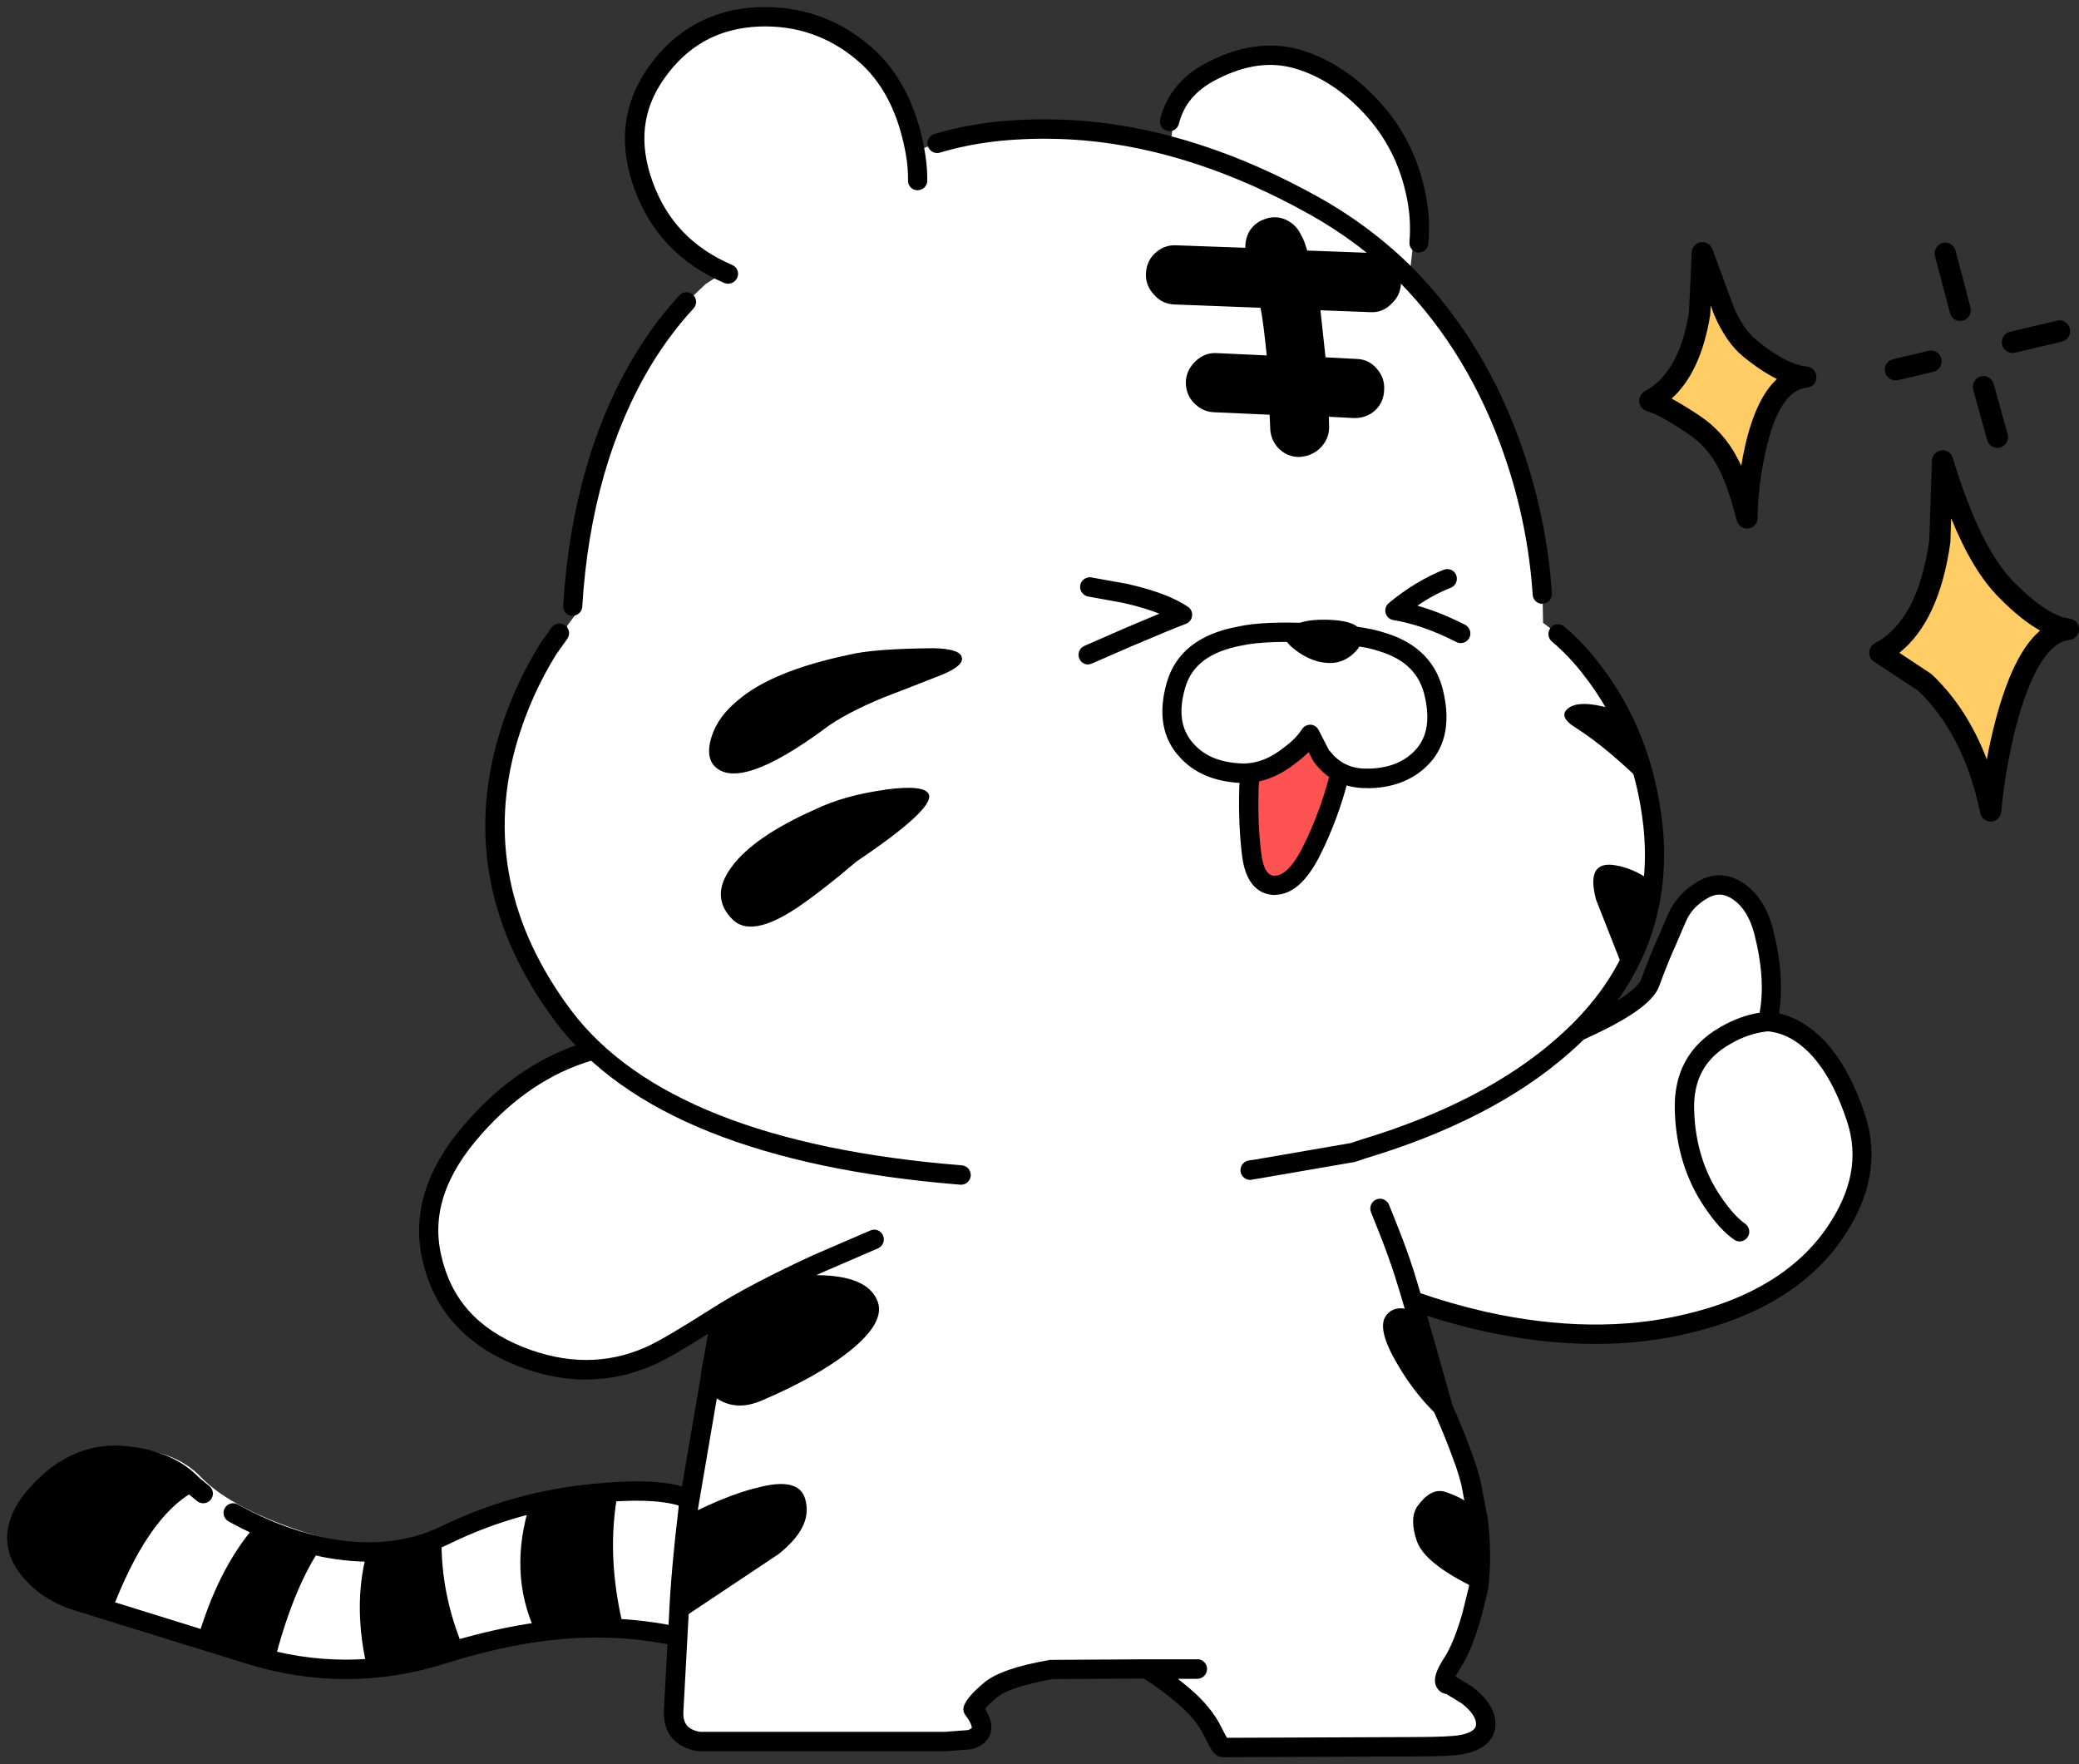 <svg width="198" height="168" viewBox="0 0 198 168" fill="none" xmlns="http://www.w3.org/2000/svg">
<rect x="0" y="0" width="198" height="168" fill="#333333" stroke="none"/>
<g id="&#237;&#152;&#184;&#235;&#158;&#145;&#236;&#157;&#180;">
<g id="Group">
<g id="Group_2">
<g id="Group_3">
<g id="3 18 Layer0 0 FILL">
<path id="Vector" d="M167.955 88.557C167.501 86.878 166.717 85.644 165.616 84.867C164.461 84.076 163.291 84.035 162.122 84.742C161.117 85.325 160.361 86.102 159.865 87.086C159.687 87.489 159.343 88.293 158.82 89.5C158.283 90.679 157.733 92.038 157.182 93.564C156.605 95.063 153.55 96.935 148.033 99.169C142.516 101.374 134.041 102.914 122.594 103.788L130.243 122.362L134.811 123.929C136.889 124.665 139.049 125.275 141.264 125.788C148.35 127.37 154.816 127.439 160.691 126.038C167.171 124.526 171.863 121.627 174.78 117.354C177.284 113.678 177.944 110.072 176.788 106.507C175.825 103.538 174.573 101.249 173.046 99.654C171.615 98.184 170.06 97.379 168.368 97.24C166.978 97.365 165.63 97.809 164.309 98.586C161.599 100.126 160.319 102.512 160.443 105.771C160.54 109.073 161.448 111.972 163.167 114.469C164.02 115.745 164.86 116.675 165.699 117.257C164.873 116.675 164.02 115.745 163.167 114.469C161.461 111.972 160.553 109.073 160.443 105.771C160.319 102.525 161.613 100.126 164.309 98.586C165.63 97.823 166.978 97.379 168.368 97.24C168.96 94.799 168.822 91.914 167.969 88.557H167.955Z" fill="white"/>
</g>
<g id="3 18 Layer0 0 1 STROKES">
<path id="Vector_2" d="M151.954 127.98C148.487 127.98 144.841 127.564 141.058 126.718C138.815 126.204 136.614 125.566 134.495 124.831L129.927 123.277C129.679 123.194 129.473 123 129.377 122.75L121.727 104.176C121.617 103.899 121.645 103.594 121.796 103.344C121.947 103.094 122.209 102.928 122.511 102.9C133.807 102.054 142.268 100.514 147.675 98.35C154.802 95.451 156.082 93.828 156.302 93.259C156.852 91.747 157.416 90.36 157.967 89.139C158.476 87.946 158.82 87.142 159.012 86.74C159.618 85.561 160.498 84.645 161.654 83.979C163.112 83.091 164.667 83.147 166.112 84.145C167.405 85.047 168.313 86.462 168.822 88.349C169.606 91.4 169.813 94.133 169.428 96.505C170.955 96.852 172.372 97.698 173.679 99.03C175.302 100.722 176.637 103.136 177.641 106.229C178.893 110.058 178.178 113.983 175.523 117.881C172.482 122.334 167.556 125.386 160.884 126.953C158.063 127.633 155.077 127.98 151.954 127.98ZM130.904 121.654L135.087 123.083C137.15 123.804 139.283 124.415 141.457 124.914C148.363 126.454 154.761 126.537 160.471 125.164C166.69 123.721 171.244 120.919 174.023 116.855C176.376 113.401 176.995 110.113 175.922 106.826C175 103.996 173.803 101.818 172.386 100.334C171.134 99.044 169.813 98.35 168.368 98.211C167.144 98.336 165.933 98.739 164.763 99.432C162.356 100.805 161.241 102.872 161.351 105.771C161.448 108.879 162.301 111.639 163.91 113.983C164.708 115.162 165.479 116.023 166.208 116.536C166.621 116.827 166.731 117.41 166.428 117.826C166.139 118.242 165.561 118.353 165.149 118.048C164.213 117.396 163.319 116.397 162.383 115.024C160.581 112.388 159.618 109.295 159.508 105.827C159.37 102.22 160.829 99.529 163.842 97.809C165.052 97.102 166.304 96.644 167.584 96.436C167.983 94.286 167.804 91.719 167.047 88.82C166.648 87.364 165.988 86.309 165.066 85.658C164.213 85.075 163.443 85.033 162.576 85.561C161.709 86.06 161.076 86.712 160.663 87.53C160.498 87.891 160.154 88.682 159.645 89.888C159.109 91.067 158.558 92.413 158.022 93.897C157.582 95.049 156.109 96.907 148.363 100.042C142.984 102.193 134.77 103.732 123.915 104.62L130.918 121.627L130.904 121.654Z" fill="black"/>
</g>
</g>
<g id="3 18 Layer0 1 MEMBER 0 MEMBER 0 FILL">
<path id="Vector_3" d="M57.627 141.449C52.563 141.893 47.762 143.225 43.235 145.444C38.778 147.594 33.646 147.622 27.853 145.527C23.822 144.099 20.905 142.49 19.13 140.658C17.713 139.16 15.705 138.273 13.118 137.967C9.417 137.496 6.239 139.008 3.583 142.517C1.974 144.792 1.987 146.915 3.652 148.857C4.794 150.174 6.28 151.132 8.11 151.7L24.593 156.833C30.701 158.733 36.782 158.733 42.836 156.833C47.597 155.362 51.917 154.544 55.81 154.364C60.736 154.128 65.469 154.835 70.009 156.5L72.348 156.847C74.054 156.444 75.375 154.752 76.283 151.756C77.219 148.718 76.022 146.263 72.706 144.39C71.688 143.78 69.376 142.906 65.785 141.796C63.997 141.241 61.273 141.13 57.613 141.463L57.627 141.449Z" fill="white"/>
</g>
<g id="3 18 Layer0 1 MEMBER 0 MEMBER 1 FILL">
<path id="Vector_4" d="M18.484 142.032L17.947 141.546C16.516 140.076 14.508 139.174 11.921 138.855C8.22 138.383 5.056 139.895 2.4 143.405C0.79 145.694 0.818 147.816 2.469 149.758C3.625 151.09 5.097 152.033 6.913 152.602L10.518 153.725C12.843 147.539 15.498 143.641 18.484 142.032Z" fill="black"/>
</g>
<g id="3 18 Layer0 1 MEMBER 0 MEMBER 2 FILL">
<path id="Vector_5" d="M30.454 147.539C28.321 147.123 26.244 146.401 24.221 145.403C21.882 148.135 20.052 151.77 18.759 156.292L26.065 158.484C27.262 153.767 28.734 150.119 30.454 147.539Z" fill="black"/>
</g>
<g id="3 18 Layer0 1 MEMBER 0 MEMBER 3 FILL">
<path id="Vector_6" d="M42.052 146.36C39.933 147.4 37.553 147.941 34.911 147.955C34.017 151.381 34.058 155.099 35.021 159.066C37.402 158.83 39.603 158.386 41.639 157.707L44.13 156.944C42.685 153.517 41.983 149.98 42.052 146.346V146.36Z" fill="black"/>
</g>
<g id="3 18 Layer0 1 MEMBER 0 MEMBER 4 FILL">
<path id="Vector_7" d="M50.486 143.141C49.096 147.566 49.261 151.631 50.981 155.348C53.829 154.946 56.636 154.849 59.388 155.029C58.246 150.396 58.081 146.054 58.865 141.99C56.099 142.073 53.306 142.462 50.472 143.141H50.486Z" fill="black"/>
</g>
<g id="3 18 Layer0 1 MEMBER 0 MEMBER 5 FILL">
<path id="Vector_8" d="M66.129 143.086C67.863 147.844 67.78 152.297 65.868 156.444C66.803 156.708 67.794 157.013 68.812 157.36L71.151 157.721C72.857 157.332 74.164 155.64 75.072 152.644C76.379 148.385 73.394 145.208 66.115 143.072L66.129 143.086Z" fill="black"/>
</g>
<g id="3 18 Layer0 1 MEMBER 1 1 STROKES">
<path id="Vector_9" d="M32.971 159.898C29.807 159.898 26.629 159.413 23.478 158.428L6.995 153.323C5.028 152.699 3.405 151.645 2.166 150.174C0.24 147.913 0.185 145.319 2.001 142.684C4.904 138.883 8.399 137.232 12.416 137.759C15.195 138.078 17.411 139.091 18.993 140.742L19.942 141.519C20.327 141.838 20.396 142.42 20.066 142.822C19.75 143.211 19.172 143.266 18.773 142.947L17.741 142.101C16.379 140.7 14.535 139.882 12.182 139.604C8.784 139.174 5.95 140.534 3.46 143.78C2.139 145.694 2.153 147.345 3.542 148.968C4.546 150.161 5.895 151.034 7.518 151.548L24.001 156.652C29.917 158.497 35.888 158.511 41.749 156.694C46.537 155.182 50.995 154.322 54.971 154.142C59.938 153.92 64.795 154.627 69.445 156.278L71.481 156.625C72.761 156.222 73.806 154.738 74.591 152.214C75.375 149.578 74.398 147.567 71.481 145.902C70.491 145.319 68.207 144.473 64.698 143.391C63.034 142.864 60.406 142.767 56.884 143.114C51.931 143.544 47.184 144.862 42.781 147.026C39.355 148.676 35.434 149.12 31.128 148.343C28.005 147.761 24.868 146.596 21.758 144.875C21.318 144.626 21.153 144.071 21.401 143.627C21.648 143.183 22.199 143.017 22.639 143.266C25.569 144.889 28.541 145.985 31.458 146.526C35.379 147.234 38.929 146.845 41.997 145.361C46.606 143.114 51.559 141.74 56.732 141.283C60.543 140.908 63.336 141.033 65.249 141.629C68.936 142.767 71.275 143.641 72.403 144.307C76.971 146.928 77.067 150.355 76.352 152.768C75.32 156.07 73.779 157.998 71.743 158.484C71.619 158.511 71.495 158.511 71.371 158.484L69.06 158.081C69.06 158.081 68.963 158.053 68.908 158.04C64.465 156.444 59.8 155.751 55.054 155.987C51.229 156.153 46.922 156.985 42.286 158.456C39.19 159.413 36.081 159.898 32.958 159.898H32.971Z" fill="black"/>
</g>
<g id="Group_4">
<g id="3 18 Layer0 2 FILL">
<path id="Vector_10" d="M70.835 113.664L70.546 114.399L65.565 143.571V143.682C65.097 147.525 64.795 150.979 64.643 154.072L64.162 162.909C64.093 164.559 64.891 165.53 66.583 165.835H90.014L92.394 165.655C93.742 165.239 93.839 164.268 92.683 162.728C92.834 162.326 93.371 161.729 94.293 160.911C95.242 160.134 97.196 159.482 100.154 158.955L109.179 158.886C109.179 158.886 109.482 159.094 110.019 159.441C110.775 159.94 111.656 160.606 112.66 161.438C113.954 162.52 114.903 163.671 115.481 164.878C115.976 165.863 116.279 166.376 116.403 166.39L134.371 166.321C136.737 166.321 138.292 166.265 139.035 166.141C140.617 165.863 141.443 165.239 141.498 164.254C141.553 163.311 140.975 162.381 139.778 161.438L137.976 160.328C137.811 160.384 137.687 160.328 137.604 160.148C137.48 159.857 137.728 159.233 138.333 158.303C138.939 157.36 139.544 155.917 140.136 153.934L140.796 151.27C141.03 149.259 141.03 147.15 140.796 144.945L140.067 141.13C139.888 140.409 139.682 139.715 139.448 139.022C138.801 137.232 138.141 135.595 137.467 134.111C135.664 127.633 134.426 123.333 133.766 121.238C133.353 119.934 132.83 118.519 132.225 116.98L131.454 115.051C129.831 98.752 119.306 94.619 99.879 102.664L93.536 102.22C88.693 102.414 84.621 103.496 81.319 105.438C79.736 106.382 77.728 107.297 75.306 108.213C73.476 109.198 71.977 111.015 70.835 113.65V113.664Z" fill="white"/>
</g>
<g id="3 18 Layer0 2 1 STROKES">
<path id="Vector_11" d="M116.416 167.32C116.416 167.32 116.292 167.32 116.237 167.306C115.715 167.195 115.439 166.848 114.669 165.294C114.146 164.199 113.266 163.158 112.082 162.159C111.119 161.355 110.253 160.703 109.537 160.231C109.262 160.051 109.069 159.94 108.945 159.843L100.264 159.898C96.852 160.509 95.476 161.188 94.926 161.66C94.334 162.159 94.004 162.492 93.811 162.714C94.375 163.63 94.54 164.407 94.32 165.1C94.169 165.572 93.756 166.21 92.669 166.543C92.6 166.571 92.532 166.571 92.463 166.585L90.083 166.765H66.583C66.583 166.765 66.473 166.765 66.418 166.765C64.272 166.39 63.13 165.003 63.226 162.881L63.708 154.031C63.845 150.937 64.162 147.428 64.629 143.571C64.629 143.516 64.629 143.474 64.629 143.419L69.61 114.247C69.61 114.247 69.638 114.122 69.665 114.053L69.954 113.318C71.192 110.474 72.843 108.49 74.852 107.408C77.329 106.465 79.296 105.563 80.837 104.648C84.263 102.636 88.514 101.499 93.481 101.305L99.934 101.749C100.443 101.79 100.828 102.234 100.8 102.747C100.773 103.261 100.319 103.649 99.81 103.621L93.467 103.177C88.913 103.372 84.951 104.412 81.786 106.271C80.163 107.228 78.085 108.185 75.623 109.114C74.095 109.947 72.733 111.625 71.674 114.053L71.426 114.677L66.473 143.682C66.473 143.682 66.473 143.793 66.473 143.821C66.005 147.622 65.703 151.09 65.565 154.142L65.084 162.992C65.028 164.129 65.496 164.698 66.652 164.92H90L92.201 164.753C92.449 164.656 92.532 164.573 92.545 164.559C92.545 164.559 92.628 164.226 91.94 163.325C91.747 163.061 91.692 162.728 91.816 162.423C92.036 161.84 92.614 161.175 93.715 160.245C94.788 159.33 96.838 158.622 100.002 158.067C100.058 158.067 100.113 158.067 100.154 158.067L109.193 158.012H114.022V157.998C114.531 157.998 114.958 158.414 114.958 158.927C114.958 159.441 114.545 159.871 114.036 159.871H112.179C112.523 160.148 112.894 160.439 113.266 160.758C114.655 161.924 115.687 163.186 116.334 164.504C116.581 165.003 116.746 165.308 116.857 165.489L134.385 165.419C137.274 165.419 138.43 165.322 138.898 165.253C139.984 165.072 140.549 164.726 140.576 164.24C140.604 163.63 140.15 162.95 139.214 162.215L137.742 161.313C137.315 161.258 136.958 160.994 136.765 160.55C136.504 159.898 136.737 159.108 137.577 157.818C138.141 156.958 138.705 155.57 139.255 153.698L139.902 151.076C140.108 149.259 140.108 147.206 139.874 145.083L139.173 141.366C139.008 140.728 138.801 140.048 138.567 139.396C137.934 137.634 137.274 135.998 136.614 134.555C136.6 134.513 136.572 134.458 136.559 134.416C134.756 127.952 133.518 123.624 132.858 121.557C132.445 120.281 131.936 118.866 131.344 117.368L130.574 115.44C130.381 114.954 130.615 114.413 131.083 114.219C131.564 114.025 132.101 114.261 132.294 114.746L133.064 116.674C133.683 118.214 134.206 119.671 134.632 120.989C135.293 123.097 136.504 127.3 138.333 133.834C139.008 135.304 139.668 136.969 140.315 138.758C140.562 139.465 140.796 140.201 140.989 140.95L141.718 144.792C141.979 147.137 141.979 149.328 141.718 151.395L141.03 154.169C140.397 156.292 139.778 157.79 139.104 158.816C138.856 159.191 138.719 159.454 138.622 159.649L140.246 160.647C141.773 161.84 142.475 163.047 142.42 164.31C142.365 165.322 141.773 166.626 139.186 167.07C138.402 167.209 136.82 167.264 134.371 167.264L116.403 167.334L116.416 167.32Z" fill="black"/>
</g>
</g>
<g id="3 18 Layer0 2 MEMBER 0 FILL">
<path id="Vector_12" d="M137.687 142.087C136.779 141.768 135.884 142.212 135.004 143.419C134.467 144.182 134.44 145.292 134.935 146.748C135.444 148.205 137.329 149.703 140.576 151.256C141.085 147.761 141.319 145.791 141.278 145.347C141.058 143.891 139.861 142.809 137.687 142.087ZM135.458 125.275C134.646 124.928 134.068 124.706 133.697 124.609C132.913 124.512 132.321 124.775 131.936 125.386C131.427 126.218 131.798 127.73 133.078 129.894C134.33 132.058 135.829 133.903 137.591 135.401C137.274 131.6 136.559 128.229 135.458 125.275Z" fill="black"/>
</g>
<g id="3 18 Layer0 2 MEMBER 1 FILL">
<path id="Vector_13" d="M71.867 141.727C69.954 142.24 67.89 143.072 65.675 144.21C65.703 147.664 65.441 150.979 64.905 154.156L74.109 148.024C76.242 146.346 77.122 144.681 76.751 143.031C76.462 141.324 74.838 140.894 71.88 141.74M67.945 125.566C67.436 127.342 67.023 129.159 66.735 131.004C67.079 132.183 67.794 133.029 68.895 133.515C70.023 134.014 71.261 133.945 72.637 133.334C76.09 131.85 78.828 130.31 80.851 128.715C83.3 126.773 84.18 125.108 83.492 123.721C82.804 122.237 80.947 121.474 77.92 121.432C75.058 121.363 72.637 121.932 70.656 123.139C69.555 123.832 68.647 124.637 67.945 125.58V125.566Z" fill="black"/>
</g>
<g id="Group_5">
<g id="3 18 Layer0 3 FILL">
<path id="Vector_14" d="M55.934 100.181C51.958 101.402 48.381 103.788 45.23 107.353C41.529 111.473 40.153 115.634 41.13 119.809C42.107 124.207 44.886 127.328 49.454 129.159C53.802 130.893 57.929 130.907 61.85 129.159C62.868 128.729 65.015 127.48 68.289 125.4C70.628 123.902 73.82 122.223 77.879 120.364L83.272 118.034C84.29 115.773 85.185 113.428 85.941 111.015C87.469 106.229 87.647 103.524 86.464 102.942C83.905 101.665 80.466 100.639 76.173 99.862L70.532 99.071C69.211 98.905 67.629 98.822 65.758 98.849C62.016 98.877 58.741 99.321 55.948 100.181H55.934Z" fill="white"/>
</g>
<g id="3 18 Layer0 3 1 STROKES">
<path id="Vector_15" d="M55.824 131.378C53.637 131.378 51.394 130.921 49.11 130.005C44.267 128.049 41.282 124.678 40.236 119.99C39.204 115.523 40.649 111.056 44.556 106.715C47.803 103.039 51.545 100.542 55.673 99.279C58.548 98.392 61.933 97.934 65.744 97.92C67.629 97.892 69.28 97.975 70.628 98.156L76.283 98.947C80.672 99.737 84.222 100.791 86.863 102.109C87.317 102.331 87.496 102.886 87.276 103.344C87.056 103.802 86.505 103.996 86.051 103.76C83.575 102.525 80.19 101.513 76.008 100.764L70.394 99.973C69.129 99.807 67.574 99.737 65.758 99.751C62.126 99.779 58.906 100.209 56.209 101.041C52.412 102.192 48.945 104.523 45.918 107.935C42.396 111.861 41.116 115.662 42.025 119.56C42.946 123.68 45.478 126.537 49.798 128.271C53.884 129.908 57.819 129.922 61.479 128.299C62.469 127.883 64.588 126.648 67.794 124.609C70.147 123.097 73.421 121.377 77.494 119.504L82.901 117.174C83.368 116.966 83.905 117.188 84.098 117.659C84.304 118.131 84.084 118.672 83.616 118.88L78.223 121.21C74.247 123.028 71.055 124.706 68.771 126.176C65.428 128.313 63.267 129.561 62.194 130.005C60.144 130.907 58.012 131.364 55.824 131.364V131.378Z" fill="black"/>
</g>
</g>
<g id="Group_6">
<g id="3 18 Layer0 4 MEMBER 0 FILL">
<path id="Vector_16" d="M130.642 10.224C128.537 7.949 126.226 6.423 123.708 5.66C121.163 4.897 118.453 5.244 115.577 6.686C113.334 7.796 111.945 9.419 111.408 11.555L111.738 11.597L111.284 15.634C111.422 16.424 111.67 17.146 112.027 17.798L133.834 28.534C133.903 28.34 133.972 28.16 134.041 28.007L134.605 23.055L135.155 23.124C135.293 21.46 135.183 19.809 134.798 18.172C134.11 15.12 132.734 12.471 130.642 10.21V10.224Z" fill="white"/>
</g>
<g id="3 18 Layer0 4 MEMBER 0 1 STROKES">
<path id="Vector_17" d="M133.834 29.477C133.697 29.477 133.559 29.45 133.435 29.38L111.628 18.644C111.463 18.561 111.326 18.422 111.229 18.269C110.817 17.52 110.528 16.688 110.376 15.8C110.294 15.301 110.624 14.815 111.119 14.732C111.628 14.649 112.096 14.982 112.179 15.495C112.275 16.078 112.454 16.619 112.702 17.118L133.435 27.327C133.683 27.105 134.055 27.022 134.399 27.161C134.866 27.355 135.086 27.896 134.894 28.368C134.825 28.52 134.77 28.701 134.701 28.881C134.605 29.131 134.426 29.325 134.178 29.422C134.068 29.464 133.958 29.491 133.834 29.491V29.477ZM135.155 24.054C135.155 24.054 135.1 24.054 135.073 24.054C134.564 24.012 134.192 23.568 134.233 23.055C134.371 21.488 134.247 19.92 133.889 18.394C133.243 15.509 131.922 12.97 129.955 10.848C127.973 8.698 125.772 7.255 123.419 6.548C121.08 5.84 118.645 6.159 115.962 7.519C113.954 8.518 112.743 9.905 112.275 11.791C112.151 12.291 111.656 12.596 111.161 12.457C110.665 12.332 110.376 11.833 110.5 11.333C111.106 8.92 112.674 7.075 115.151 5.854C118.219 4.301 121.177 3.94 123.942 4.772C126.611 5.577 129.074 7.2 131.289 9.586C133.477 11.944 134.949 14.774 135.664 17.964C136.063 19.67 136.187 21.446 136.036 23.194C135.995 23.679 135.596 24.04 135.128 24.04L135.155 24.054Z" fill="black"/>
</g>
</g>
<g id="Group_7">
<g id="3 18 Layer0 4 MEMBER 1 FILL">
<path id="Vector_18" d="M133.903 26.176C131.344 23.624 128.427 21.418 125.125 19.573C117.723 15.44 110.445 13.067 103.304 12.443C101.282 12.277 99.273 12.235 97.278 12.332C94.403 12.457 91.72 12.901 89.243 13.65L86.327 14.677L67.202 27.05L65.4 28.756C63.928 30.324 62.552 32.155 61.286 34.236C57.365 40.727 55.123 48.551 54.558 57.734L54.82 57.762L54.724 58.58H54.765L54.022 59.593L53.925 60.411L53.293 60.3L52.247 61.771C50.568 64.462 49.303 67.292 48.422 70.232C45.629 79.568 47.404 88.432 53.719 96.838C60.186 105.383 72.802 110.405 91.555 111.903C91.995 111.944 92.449 112 92.917 112.041C100.071 112.555 107.405 112.499 114.917 111.861C116.403 111.75 117.792 111.611 119.085 111.459C119.237 111.431 119.361 111.403 119.484 111.403L128.895 109.78L129.831 109.461C137.811 107.061 144.181 103.774 148.927 99.571C155.463 93.856 158.311 86.906 157.471 78.708C156.852 72.965 154.912 67.999 151.638 63.81C150.647 62.506 149.574 61.382 148.418 60.411L146.96 59.315L146.905 56.583C146.602 52.06 145.708 47.608 144.222 43.224C141.924 36.497 138.499 30.823 133.931 26.19L133.903 26.176Z" fill="white"/>
</g>
<g id="3 18 Layer0 4 MEMBER 1 1 STROKES">
<path id="Vector_19" d="M91.541 112.818C91.541 112.818 91.486 112.818 91.472 112.818C72.541 111.292 59.58 106.104 52.976 97.393C46.496 88.779 44.666 79.554 47.528 69.969C48.422 66.959 49.743 64.046 51.449 61.285L52.536 59.759C52.825 59.343 53.403 59.246 53.815 59.551C54.228 59.843 54.325 60.425 54.022 60.841L52.976 62.312C51.38 64.878 50.142 67.652 49.289 70.496C46.606 79.485 48.34 88.154 54.435 96.269C60.708 104.551 73.215 109.503 91.61 110.973C92.119 111.015 92.49 111.459 92.449 111.972C92.408 112.458 92.009 112.818 91.541 112.818ZM119.058 112.36C118.645 112.36 118.26 112.069 118.164 111.639C118.054 111.14 118.356 110.64 118.852 110.529C119.058 110.488 119.237 110.46 119.402 110.446L128.648 108.851L129.514 108.56C137.37 106.201 143.672 102.942 148.295 98.85C154.568 93.37 157.334 86.615 156.522 78.777C155.93 73.243 154.032 68.387 150.881 64.351C149.932 63.102 148.9 62.02 147.799 61.091C147.414 60.772 147.359 60.189 147.675 59.787C147.992 59.385 148.57 59.343 148.969 59.662C150.179 60.675 151.308 61.854 152.326 63.213C155.683 67.513 157.705 72.688 158.338 78.569C159.205 87.045 156.233 94.341 149.492 100.237C144.676 104.495 138.141 107.88 130.065 110.307L129.157 110.613C129.157 110.613 129.06 110.64 129.019 110.654L119.608 112.277C119.429 112.291 119.347 112.305 119.264 112.333C119.195 112.347 119.127 112.36 119.058 112.36ZM54.545 58.65C54.545 58.65 54.503 58.65 54.49 58.65C53.98 58.622 53.595 58.178 53.637 57.665C54.214 48.385 56.512 40.339 60.488 33.75C61.782 31.628 63.212 29.727 64.712 28.118C65.056 27.744 65.634 27.73 66.005 28.076C66.377 28.423 66.391 29.006 66.047 29.38C64.63 30.906 63.281 32.696 62.043 34.707C58.232 41.033 56.003 48.801 55.453 57.776C55.425 58.261 55.012 58.636 54.545 58.636V58.65ZM146.877 57.498C146.396 57.498 145.997 57.124 145.969 56.638C145.68 52.213 144.786 47.802 143.328 43.529C141.085 36.968 137.701 31.364 133.257 26.842C130.78 24.359 127.891 22.181 124.685 20.392C117.434 16.341 110.211 13.983 103.236 13.373C101.282 13.206 99.287 13.165 97.333 13.262C94.54 13.386 91.899 13.816 89.505 14.538C89.023 14.677 88.514 14.399 88.363 13.914C88.212 13.428 88.5 12.915 88.982 12.762C91.513 11.999 94.306 11.541 97.237 11.417C99.273 11.32 101.337 11.361 103.387 11.528C110.624 12.152 118.081 14.593 125.566 18.769C128.923 20.641 131.936 22.916 134.55 25.524C139.2 30.241 142.736 36.08 145.061 42.905C146.575 47.344 147.497 51.908 147.799 56.499C147.827 57.013 147.455 57.457 146.946 57.484C146.919 57.484 146.905 57.484 146.891 57.484L146.877 57.498Z" fill="black"/>
</g>
</g>
<g id="Group_8">
<g id="3 18 Layer0 4 MEMBER 2 FILL">
<path id="Vector_20" d="M119.223 81.454C119.471 83.369 120.214 84.326 121.438 84.312C122.676 84.284 123.832 83.188 124.905 81.024C125.992 78.847 126.831 76.585 127.451 74.255L128.524 70.662C127.822 69.885 126.914 69.358 125.786 69.081C123.516 68.526 121.301 69.469 119.154 71.925L118.948 75.032C118.879 77.376 118.962 79.526 119.209 81.468L119.223 81.454Z" fill="#FF5252"/>
</g>
<g id="3 18 Layer0 4 MEMBER 2 1 STROKES">
<path id="Vector_21" d="M121.438 85.228C120.42 85.228 118.714 84.742 118.301 81.565C118.054 79.582 117.957 77.376 118.026 74.99L118.232 71.855C118.232 71.647 118.329 71.453 118.466 71.3C120.846 68.582 123.392 67.527 126.006 68.165C127.313 68.484 128.386 69.109 129.198 70.024C129.418 70.26 129.487 70.607 129.404 70.912L128.331 74.505C127.712 76.863 126.845 79.193 125.731 81.427C124.465 83.937 123.075 85.172 121.466 85.214H121.452L121.438 85.228ZM120.049 72.299L119.87 75.087C119.801 77.335 119.883 79.457 120.131 81.343C120.406 83.41 121.163 83.396 121.438 83.396C122.498 83.369 123.474 81.871 124.093 80.622C125.139 78.514 125.978 76.294 126.57 74.033L127.492 70.94C126.969 70.496 126.336 70.177 125.579 69.983C123.722 69.525 121.906 70.288 120.062 72.313L120.049 72.299Z" fill="black"/>
</g>
</g>
<g id="3 18 Layer0 4 MEMBER 2 MEMBER 0 1 STROKES">
<path id="Vector_22" d="M139.131 61.243C138.994 61.243 138.856 61.216 138.719 61.146C136.545 60.037 134.522 59.343 132.706 59.052C132.349 58.996 132.06 58.733 131.963 58.386C131.867 58.039 131.991 57.665 132.266 57.429C133.958 56.028 135.733 54.96 137.508 54.252C137.976 54.072 138.512 54.294 138.691 54.779C138.87 55.251 138.636 55.792 138.168 55.972C137.109 56.389 136.036 56.957 134.99 57.678C136.421 58.081 137.948 58.691 139.53 59.496C139.984 59.731 140.163 60.286 139.943 60.73C139.778 61.049 139.462 61.243 139.118 61.243H139.131Z" fill="black"/>
</g>
<g id="3 18 Layer0 4 MEMBER 2 MEMBER 1 1 STROKES">
<path id="Vector_23" d="M103.635 63.283C103.277 63.283 102.947 63.075 102.795 62.728C102.589 62.256 102.795 61.715 103.277 61.507L107.047 59.856C108.423 59.274 109.537 58.802 110.418 58.441C109.482 58.067 108.34 57.72 106.978 57.415L103.621 56.804C103.126 56.707 102.795 56.236 102.878 55.736C102.961 55.237 103.456 54.904 103.937 54.987L107.336 55.598C109.977 56.194 111.862 56.916 113.142 57.789C113.431 57.984 113.582 58.33 113.527 58.663C113.486 59.01 113.252 59.301 112.935 59.412C112.137 59.704 110.39 60.425 107.748 61.549L103.992 63.185C103.869 63.241 103.745 63.269 103.621 63.269L103.635 63.283Z" fill="black"/>
</g>
<g id="Group_9">
<g id="3 18 Layer0 4 MEMBER 2 MEMBER 2 FILL">
<path id="Vector_24" d="M125.194 60.3C122.016 60.161 119.65 60.259 118.109 60.592C114.765 61.202 112.729 62.742 112.014 65.239C111.243 67.846 111.587 69.941 113.032 71.495C114.229 72.826 115.949 73.548 118.177 73.645C119.815 73.714 121.411 73.118 122.952 71.855C123.763 71.259 124.369 70.621 124.795 69.941L125.855 71.994C126.831 73.326 128.138 74.033 129.776 74.116C132.005 74.2 133.793 73.631 135.142 72.396C136.71 70.968 137.192 68.915 136.614 66.237C136.091 63.671 134.412 61.965 131.592 61.119C130.312 60.675 128.18 60.383 125.194 60.273V60.3Z" fill="white"/>
</g>
<g id="3 18 Layer0 4 MEMBER 2 MEMBER 2 1 STROKES">
<path id="Vector_25" d="M130.202 75.046C130.051 75.046 129.9 75.046 129.748 75.046C127.822 74.935 126.267 74.102 125.125 72.549C125.098 72.507 125.07 72.466 125.043 72.424L124.63 71.619C124.3 71.952 123.928 72.285 123.502 72.59C121.81 73.964 120.007 74.657 118.136 74.56C115.66 74.435 113.72 73.617 112.358 72.105C110.693 70.316 110.28 67.902 111.133 64.961C111.959 62.117 114.256 60.328 117.943 59.662C119.539 59.301 121.933 59.204 125.222 59.357C128.331 59.482 130.505 59.787 131.881 60.259C135.004 61.188 136.916 63.144 137.508 66.071C138.155 69.067 137.563 71.425 135.747 73.09C134.316 74.394 132.445 75.06 130.188 75.06L130.202 75.046ZM126.639 71.495C127.451 72.563 128.496 73.118 129.831 73.187C131.812 73.256 133.353 72.771 134.522 71.703C135.843 70.496 136.228 68.776 135.719 66.431C135.265 64.198 133.834 62.755 131.33 62.006C130.106 61.576 128.042 61.313 125.153 61.188C122.057 61.049 119.76 61.146 118.301 61.465C115.274 62.02 113.513 63.324 112.88 65.474C112.206 67.777 112.481 69.525 113.692 70.843C114.738 72.008 116.21 72.604 118.205 72.701C119.608 72.757 120.984 72.244 122.36 71.12C123.103 70.565 123.639 70.01 123.997 69.442C124.176 69.164 124.492 69.011 124.809 69.011C125.139 69.025 125.428 69.22 125.579 69.511L126.598 71.495H126.639Z" fill="black"/>
</g>
</g>
<g id="3 18 Layer0 4 MEMBER 2 MEMBER 3 FILL">
<path id="Vector_26" d="M128.771 62.353C129.349 61.868 129.638 61.382 129.679 60.897C129.679 60.383 129.569 59.981 129.294 59.704C128.826 59.301 127.932 59.08 126.611 59.024C125.235 58.968 124.162 59.107 123.392 59.468C122.745 59.759 122.401 60.134 122.374 60.578C122.346 60.994 122.8 61.521 123.708 62.145C124.644 62.769 125.566 63.102 126.474 63.13C127.327 63.185 128.097 62.922 128.771 62.353Z" fill="black"/>
</g>
<g id="3 18 Layer0 4 MEMBER 2 MEMBER 4 FILL">
<path id="Vector_27" d="M84.29 75.212C81.718 75.559 79.489 76.183 77.618 77.085C73.683 78.833 71.027 80.678 69.651 82.592C68.289 84.437 68.317 86.101 69.748 87.544C70.945 88.751 72.981 88.39 75.884 86.462C77.425 85.422 79.324 83.951 81.594 82.023C86.464 78.749 88.762 76.627 88.473 75.684C88.253 75.018 86.863 74.852 84.29 75.198M78.498 69.414C79.86 68.401 81.745 67.416 84.153 66.418C85.46 65.918 87.331 65.197 89.752 64.24C91.142 63.657 91.761 63.102 91.596 62.589C91.486 62.062 90.606 61.771 88.968 61.729C85.13 61.757 82.419 61.965 80.851 62.353C75.966 63.38 72.444 64.822 70.284 66.681C69.032 67.708 68.207 68.831 67.794 70.08C67.381 71.342 67.45 72.299 68.028 72.937C69.583 74.574 73.077 73.409 78.498 69.428V69.414Z" fill="black"/>
</g>
<g id="3 18 Layer0 4 MEMBER 2 MEMBER 5 FILL">
<path id="Vector_28" d="M157.87 84.423C156.618 83.313 155.27 82.633 153.825 82.398C151.941 82.079 151.335 83.174 152.009 85.685C153.248 88.834 154.087 90.957 154.527 92.08C156.302 89.68 157.416 87.128 157.87 84.437M156.907 75.018C156.508 72.424 155.82 70.108 154.816 68.082C154.403 67.791 153.936 67.583 153.413 67.472C151.432 66.903 150.083 66.889 149.354 67.444C148.68 67.985 148.927 68.609 150.097 69.317C152.133 70.621 154.403 72.521 156.907 75.018Z" fill="black"/>
</g>
<g id="3 18 Layer0 4 MEMBER 2 MEMBER 6 FILL">
<path id="Vector_29" d="M123.97 22.514C123.681 21.793 123.172 21.252 122.456 20.919C121.755 20.613 121.039 20.613 120.31 20.919C119.773 21.127 119.333 21.487 119.003 22.001C118.728 22.486 118.59 23.013 118.604 23.596L112.027 23.36C111.271 23.319 110.596 23.568 110.019 24.095C109.468 24.608 109.179 25.247 109.138 26.037C109.097 26.773 109.344 27.438 109.867 28.021C110.39 28.631 111.023 28.95 111.78 28.992L120.048 29.311C120.241 30.254 120.434 31.766 120.64 33.847L115.866 33.625C115.109 33.584 114.435 33.847 113.857 34.402C113.279 34.957 112.977 35.595 112.935 36.344C112.922 37.135 113.169 37.814 113.706 38.369C114.242 38.924 114.875 39.229 115.632 39.257L120.915 39.493L120.97 40.686C120.97 41.435 121.218 42.087 121.741 42.669C122.25 43.197 122.883 43.488 123.639 43.516H123.681C124.465 43.488 125.139 43.224 125.689 42.711C126.267 42.156 126.57 41.49 126.584 40.7L126.556 39.687L128.936 39.812C129.721 39.826 130.395 39.59 130.973 39.077C131.523 38.55 131.812 37.884 131.826 37.093C131.867 36.358 131.633 35.692 131.124 35.109C130.601 34.499 129.955 34.194 129.17 34.18L126.24 34.027L125.758 29.547L130.532 29.727C131.289 29.769 131.95 29.505 132.5 28.95C133.078 28.423 133.38 27.785 133.422 27.05C133.463 26.259 133.202 25.593 132.651 25.025C132.156 24.442 131.523 24.137 130.766 24.095L124.492 23.86C124.314 23.249 124.148 22.791 123.983 22.5L123.97 22.514Z" fill="black"/>
</g>
<g id="Group_10">
<g id="3 18 Layer0 4 MEMBER 3 FILL">
<path id="Vector_30" d="M87.372 17.201C87.4 15.911 87.193 14.441 86.767 12.776C85.914 9.447 84.387 6.867 82.185 5.036C79.337 2.622 76.035 1.485 72.279 1.623C68.124 1.79 64.85 3.593 62.442 7.033C60.241 10.182 59.855 13.719 61.273 17.645C62.69 21.585 65.386 24.401 69.349 26.093L72.582 28.104L73.6 27.216L87.359 17.201H87.372Z" fill="white"/>
</g>
<g id="3 18 Layer0 4 MEMBER 3 1 STROKES">
<path id="Vector_31" d="M69.349 27.022C69.225 27.022 69.101 26.994 68.991 26.953C64.808 25.163 61.919 22.139 60.406 17.964C58.879 13.747 59.319 9.891 61.685 6.492C64.258 2.816 67.808 0.86 72.252 0.68C76.242 0.555 79.764 1.762 82.791 4.314C85.13 6.27 86.767 9.045 87.675 12.54C88.115 14.274 88.335 15.842 88.308 17.215C88.308 17.714 87.895 18.117 87.386 18.117H87.372C86.863 18.117 86.464 17.687 86.478 17.173C86.505 15.98 86.313 14.566 85.9 12.998C85.102 9.877 83.657 7.436 81.621 5.729C78.966 3.482 75.843 2.4 72.334 2.525C68.454 2.678 65.469 4.314 63.212 7.546C61.176 10.46 60.832 13.65 62.153 17.312C63.501 21.03 65.978 23.624 69.734 25.233C70.202 25.427 70.422 25.982 70.216 26.44C70.064 26.786 69.734 27.008 69.376 27.008L69.349 27.022Z" fill="black"/>
</g>
</g>
</g>
</g>
<g id="Group_11">
<g id="Group_12">
<g id="Group_13">
<g id="2 5 Layer0 0 FILL">
<path id="Vector_32" d="M162.19 24.112L161.9 30.012C161.214 34.175 159.645 36.91 157.176 38.216L158.106 38.554C158.99 38.984 160.056 39.614 161.321 40.474C162.754 41.427 163.851 42.672 164.628 44.208C165.253 45.36 165.847 47.081 166.426 49.37C166.456 47.204 166.715 45.022 167.203 42.84C168.178 38.447 169.794 36.157 172.034 35.958C170.54 35.819 168.742 34.898 166.624 33.161C165.71 32.409 164.917 31.241 164.232 29.674C163.424 27.477 162.738 25.633 162.19 24.128V24.112Z" fill="#FFCC66"/>
</g>
<g id="2 5 Layer0 0 1 STROKES">
<path id="Vector_33" d="M166.395 50.338C165.938 50.338 165.527 50.031 165.405 49.57C164.841 47.373 164.262 45.714 163.698 44.638C162.997 43.24 161.992 42.118 160.712 41.273C159.477 40.444 158.441 39.829 157.618 39.43L156.78 39.123C156.399 38.984 156.14 38.631 156.11 38.231C156.079 37.832 156.293 37.448 156.643 37.264C158.807 36.111 160.224 33.607 160.849 29.797L161.123 24.02C161.154 23.529 161.504 23.129 161.976 23.068C162.464 22.991 162.921 23.267 163.089 23.728C163.637 25.234 164.323 27.078 165.131 29.274C165.725 30.642 166.426 31.686 167.218 32.332C169.154 33.93 170.784 34.79 172.064 34.898C172.582 34.944 172.994 35.389 172.994 35.911C172.994 36.434 172.597 36.879 172.064 36.925C170.327 37.079 169.001 39.123 168.148 43.01C167.675 45.13 167.416 47.25 167.386 49.339C167.386 49.846 166.99 50.276 166.487 50.338C166.441 50.338 166.411 50.338 166.365 50.338H166.395ZM159.203 37.955C159.995 38.385 160.864 38.923 161.839 39.568C163.409 40.613 164.643 41.995 165.496 43.685C165.603 43.901 165.725 44.116 165.832 44.361C165.938 43.762 166.045 43.148 166.182 42.549C166.868 39.491 167.889 37.325 169.23 36.096C168.224 35.589 167.127 34.867 165.954 33.899C164.917 33.038 164.018 31.733 163.272 30.027C163.15 29.705 163.043 29.397 162.921 29.09L162.875 30.012C162.281 33.638 161.062 36.28 159.203 37.955Z" fill="black"/>
</g>
</g>
<g id="Group_14">
<g id="2 5 Layer0 1 FILL">
<path id="Vector_34" d="M184.742 51.613C183.965 57.036 182.06 60.555 179.043 62.153L183.325 64.98C186.418 67.883 188.521 71.97 189.603 77.224C189.847 74.459 190.35 71.632 191.081 68.759C192.59 63.12 194.571 60.171 196.994 59.925C195.379 59.74 193.428 58.511 191.127 56.191C188.841 53.918 186.799 49.816 185.001 43.901L184.742 51.613Z" fill="#FFCC66"/>
</g>
<g id="2 5 Layer0 1 1 STROKES">
<path id="Vector_35" d="M189.588 78.238C189.116 78.238 188.689 77.9 188.598 77.424C187.561 72.446 185.565 68.528 182.685 65.778L178.479 63.013C178.175 62.813 178.007 62.475 178.022 62.106C178.037 61.738 178.251 61.415 178.571 61.246C181.283 59.817 183.02 56.529 183.737 51.475L183.996 43.87C184.011 43.363 184.392 42.964 184.879 42.887C185.367 42.825 185.839 43.117 185.977 43.609C187.714 49.339 189.679 53.334 191.843 55.469C194.48 58.127 196.156 58.803 197.1 58.911C197.619 58.972 198.015 59.403 198 59.925C198 60.447 197.603 60.893 197.085 60.939C195.15 61.139 193.413 63.935 192.041 69.02C191.325 71.816 190.838 74.612 190.594 77.301C190.548 77.808 190.152 78.208 189.649 78.238C189.634 78.238 189.603 78.238 189.588 78.238ZM180.872 62.153L183.843 64.119C183.843 64.119 183.935 64.181 183.98 64.227C186.22 66.332 187.973 69.051 189.222 72.323C189.451 71.048 189.74 69.773 190.076 68.498C191.203 64.288 192.59 61.492 194.297 60.048C193.093 59.372 191.798 58.342 190.396 56.914C188.719 55.254 187.211 52.75 185.824 49.355L185.748 51.659C185.047 56.652 183.417 60.155 180.887 62.168L180.872 62.153Z" fill="black"/>
</g>
</g>
<g id="2 5 Layer0 2 MEMBER 0 1 STROKES">
<path id="Vector_36" d="M186.693 30.58C186.251 30.58 185.839 30.273 185.718 29.812L184.285 24.389C184.148 23.836 184.468 23.283 185.001 23.129C185.535 22.991 186.099 23.313 186.236 23.851L187.668 29.274C187.805 29.828 187.485 30.381 186.952 30.534C186.86 30.55 186.784 30.565 186.693 30.565V30.58Z" fill="black"/>
</g>
<g id="2 5 Layer0 2 MEMBER 1 1 STROKES">
<path id="Vector_37" d="M191.66 33.607C191.203 33.607 190.777 33.284 190.67 32.824C190.548 32.27 190.883 31.717 191.432 31.594L195.912 30.534C196.46 30.396 197.009 30.749 197.131 31.302C197.253 31.856 196.918 32.409 196.369 32.532L191.889 33.592C191.813 33.607 191.737 33.622 191.66 33.622V33.607Z" fill="black"/>
</g>
<g id="2 5 Layer0 2 MEMBER 2 1 STROKES">
<path id="Vector_38" d="M190.228 42.656C189.786 42.656 189.375 42.364 189.253 41.903L187.927 37.11C187.775 36.557 188.095 36.004 188.628 35.85C189.161 35.697 189.725 36.019 189.878 36.557L191.203 41.35C191.356 41.903 191.036 42.456 190.502 42.61C190.411 42.641 190.319 42.656 190.228 42.656Z" fill="black"/>
</g>
<g id="2 5 Layer0 2 MEMBER 3 1 STROKES">
<path id="Vector_39" d="M180.521 36.219C180.064 36.219 179.637 35.896 179.531 35.435C179.409 34.882 179.744 34.329 180.293 34.206L183.676 33.407C184.209 33.269 184.773 33.622 184.895 34.175C185.017 34.728 184.681 35.282 184.133 35.404L180.75 36.203C180.674 36.219 180.597 36.234 180.521 36.234V36.219Z" fill="black"/>
</g>
</g>
</g>
</g>
</svg>
